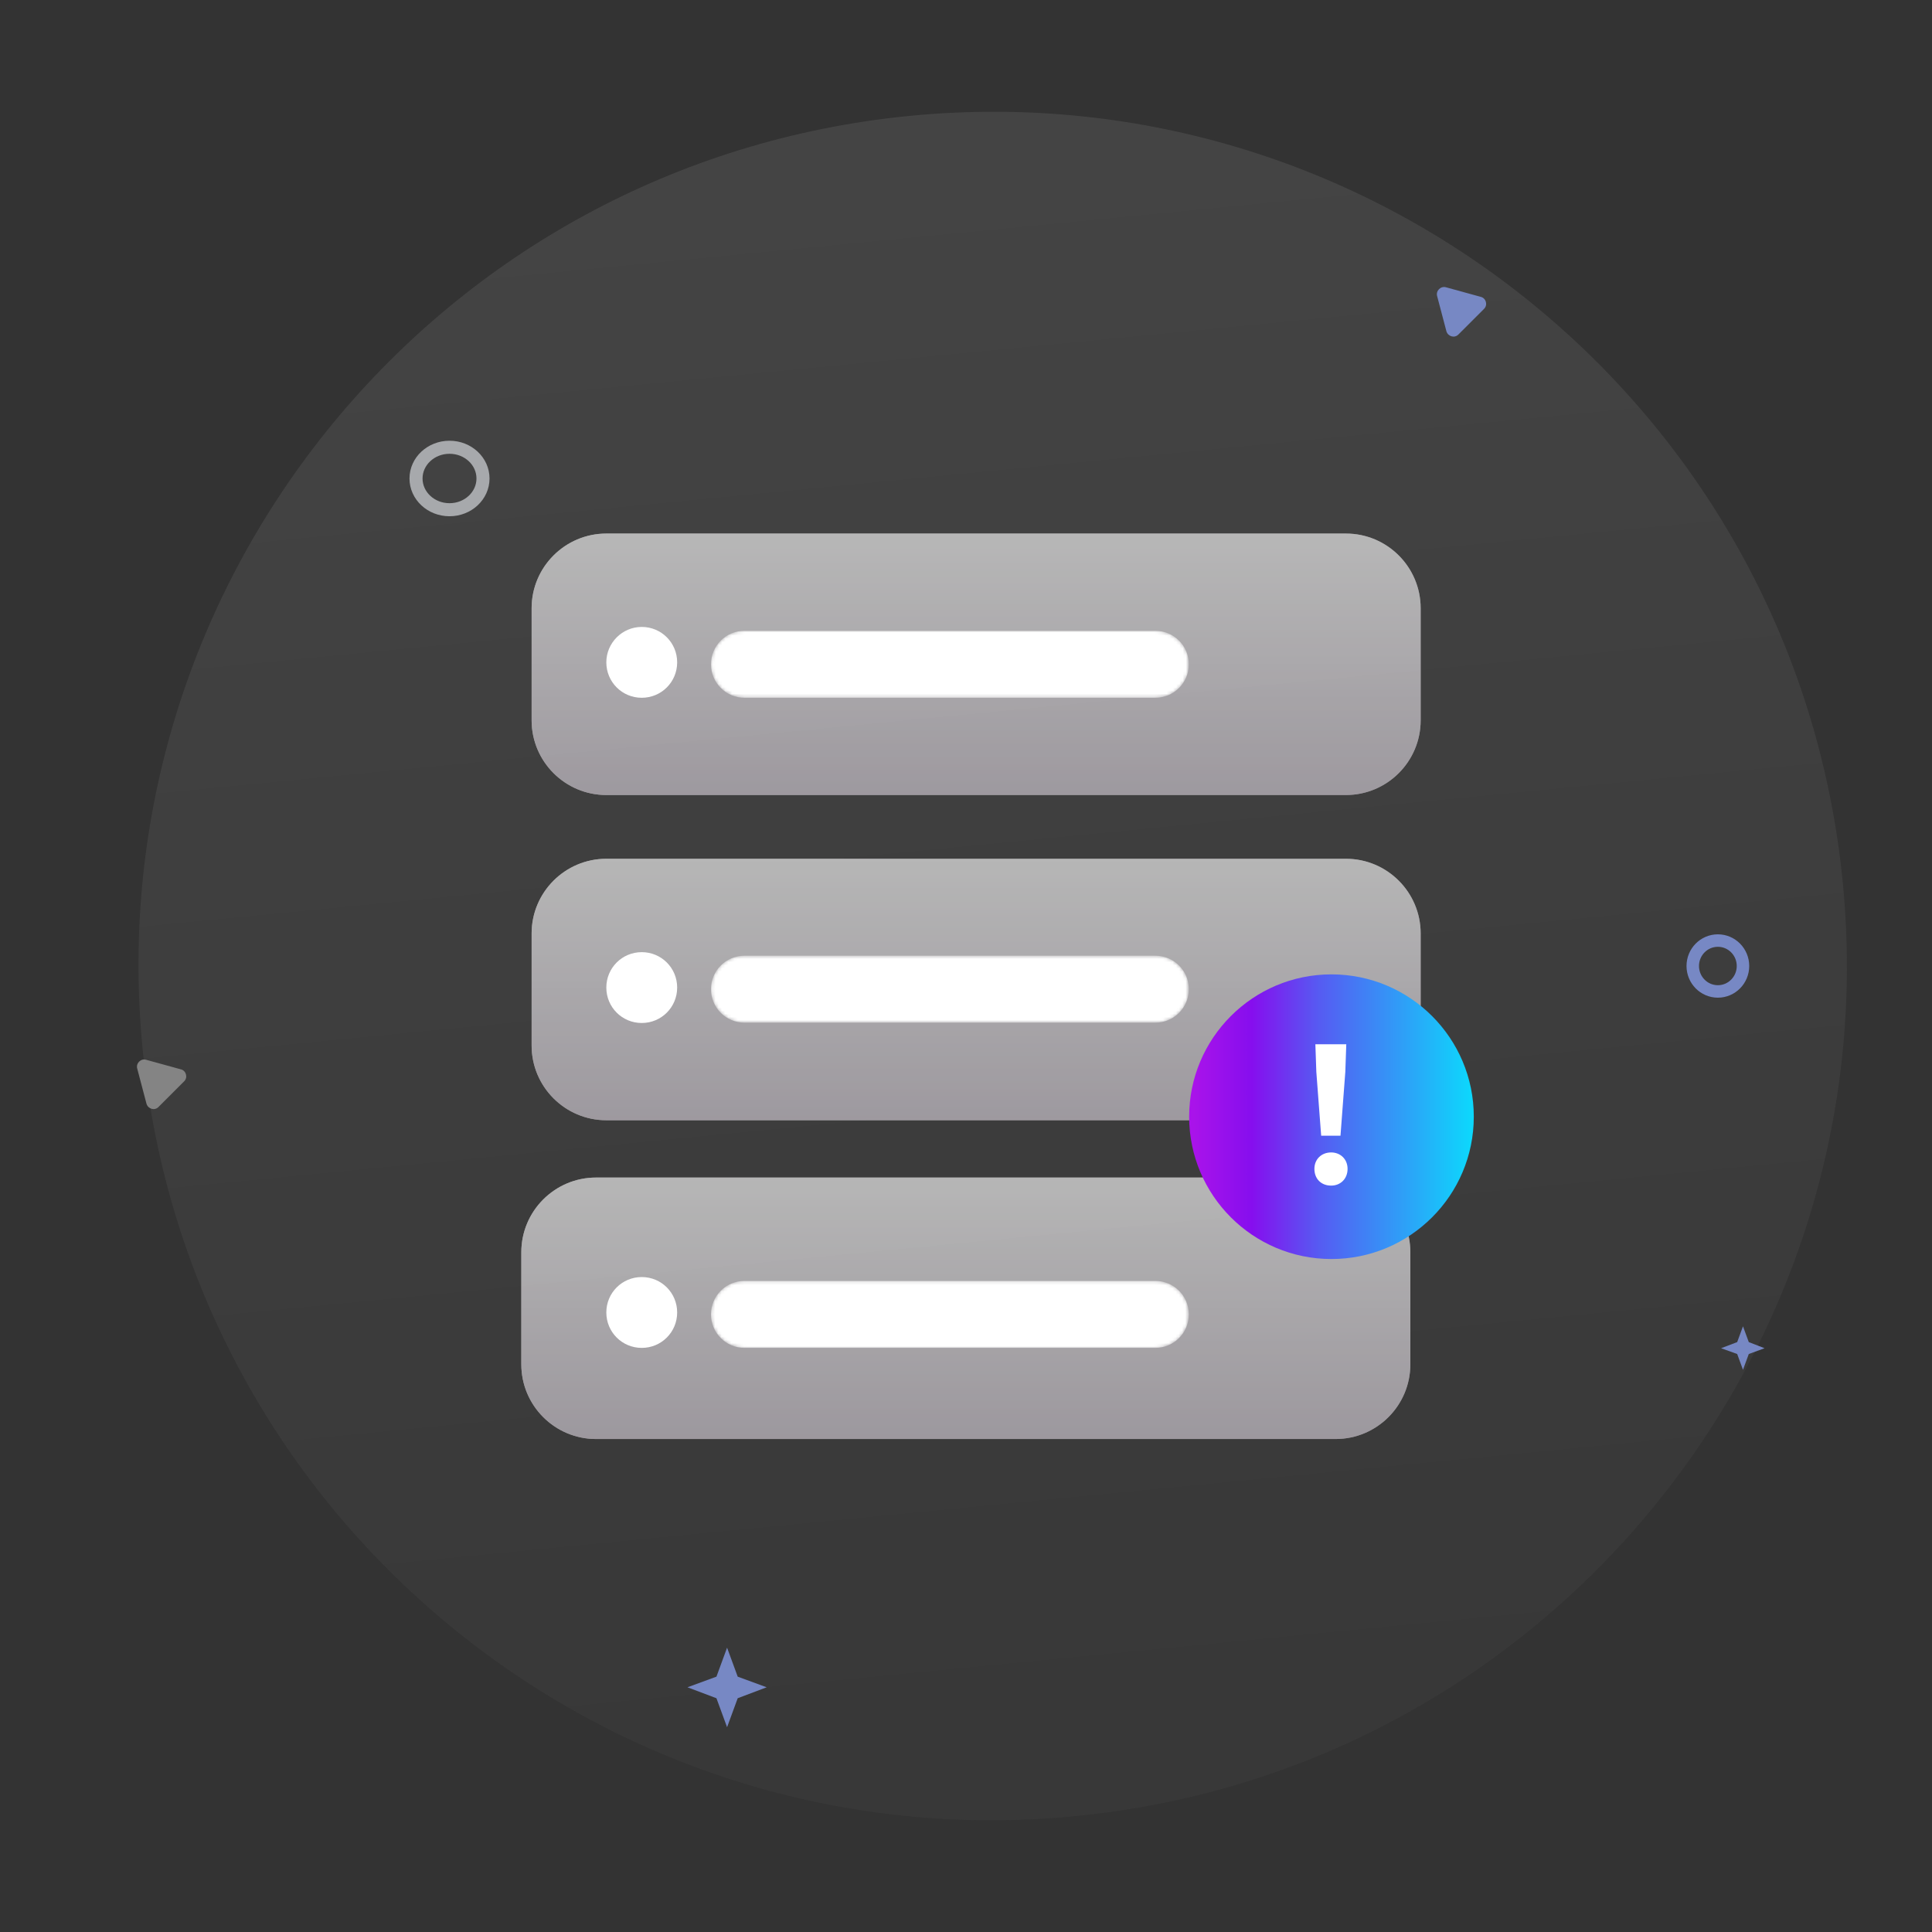 <?xml version="1.0" encoding="utf-8"?>
<!-- Generator: Adobe Illustrator 18.0.0, SVG Export Plug-In . SVG Version: 6.00 Build 0)  -->
<!DOCTYPE svg PUBLIC "-//W3C//DTD SVG 1.1//EN" "http://www.w3.org/Graphics/SVG/1.1/DTD/svg11.dtd">
<svg version="1.1" id="Layer_1" xmlns="http://www.w3.org/2000/svg" xmlns:xlink="http://www.w3.org/1999/xlink" x="0px" y="0px"
	 viewBox="0 0 600 600" enable-background="new 0 0 600 600" xml:space="preserve">
<rect x="0" y="0" width="600" height="600" fill="#333333" stroke="none"/>
<linearGradient id="SVGID_1_" gradientUnits="userSpaceOnUse" x1="-2181.439" y1="-2292.827" x2="-1615.874" y2="-2292.827" gradientTransform="matrix(9.706947e-002 0.995 -0.995 9.706947e-002 -1789.443 2411.873)">
	<stop  offset="0" style="stop-color:#DEDEDE;stop-opacity:0.2"/>
	<stop  offset="0.363" style="stop-color:#ABABAB;stop-opacity:0.2"/>
	<stop  offset="0.792" style="stop-color:#747474;stop-opacity:0.2"/>
	<stop  offset="1" style="stop-color:#5E5E5E;stop-opacity:0.2"/>
</linearGradient>
<path opacity="0.54" fill="url(#SVGID_1_)" d="M282.5,36C136.7,50.2,30,179.9,44.3,325.8C58.5,471.6,188.2,578.3,334,564
	c145.8-14.2,252.5-144,238.3-289.8C558.1,128.4,428.4,21.7,282.5,36"/>
<ellipse fill="none" stroke="#A7A9AC" stroke-width="4.055" cx="139.6" cy="148.6" rx="10.4" ry="9.7"/>
<rect x="48.5" y="48.1" fill="none" width="508.1" height="560.4"/>
<g>
	<defs>
		<rect id="SVGID_2_" x="157.8" y="449.8" width="135.9" height="135.9"/>
	</defs>
	<clipPath id="SVGID_3_">
		<use xlink:href="#SVGID_2_"  overflow="visible"/>
	</clipPath>
</g>
<path fill="#7788C4" d="M459.9,92.2c1.6,0.4,2.2,2.5,1,3.7l-8,8c-1.2,1.2-3.2,0.6-3.7-1l-2.9-11c-0.4-1.6,1.1-3.1,2.7-2.7
	L459.9,92.2z"/>
<path fill="#848484" d="M56.2,332.1c1.6,0.4,2.2,2.5,1,3.7l-8,8c-1.2,1.2-3.2,0.6-3.7-1l-2.9-11c-0.4-1.6,1.1-3.1,2.7-2.7
	L56.2,332.1z"/>
<rect x="48.5" y="48.1" fill="none" width="508.1" height="560.4"/>
<ellipse fill="none" stroke="#7788C4" stroke-width="3.874" cx="533.5" cy="300" rx="7.8" ry="7.9"/>
<polygon fill="#7788C4" points="225.8,511.7 229.1,520.7 238.1,524 229.1,527.4 225.8,536.4 222.5,527.4 213.5,524 222.5,520.7 "/>
<rect x="71.7" y="76.4" fill="none" width="461.8" height="509.3"/>
<g opacity="0.74">
	<defs>
		<path id="SVGID_4_" opacity="0.74" d="M188.3,266.7c-12.8,0-23.2,10.4-23.2,23.2v34.8c0,12.8,10.4,23.2,23.2,23.2H418
			c12.8,0,23.2-10.4,23.2-23.2v-34.8c0-12.8-10.4-23.2-23.2-23.2H188.3z"/>
	</defs>
	<linearGradient id="SVGID_5_" gradientUnits="userSpaceOnUse" x1="165.06" y1="307.284" x2="441.2" y2="307.284">
		<stop  offset="0" style="stop-color:#E0E0E0"/>
		<stop  offset="1" style="stop-color:#BFB9C1"/>
	</linearGradient>
	<use xlink:href="#SVGID_4_"  overflow="visible" fill="url(#SVGID_5_)"/>
	<clipPath id="SVGID_6_">
		<use xlink:href="#SVGID_4_"  overflow="visible"/>
	</clipPath>
	
		<linearGradient id="SVGID_7_" gradientUnits="userSpaceOnUse" x1="0.438" y1="719.562" x2="1.598" y2="719.562" gradientTransform="matrix(0 70 -70 0 50672.484 236.04)">
		<stop  offset="0" style="stop-color:#E0E0E0"/>
		<stop  offset="1" style="stop-color:#BFB9C1"/>
	</linearGradient>
	<rect x="165.1" y="266.7" clip-path="url(#SVGID_6_)" fill="url(#SVGID_7_)" width="276.1" height="81.2"/>
</g>
<g opacity="0.74">
	<defs>
		<path id="SVGID_8_" opacity="0.74" d="M185.1,365.7c-12.8,0-23.2,10.4-23.2,23.2v34.8c0,12.8,10.4,23.2,23.2,23.2h229.7
			c12.8,0,23.2-10.4,23.2-23.2v-34.8c0-12.8-10.4-23.2-23.2-23.2H185.1z"/>
	</defs>
	<linearGradient id="SVGID_9_" gradientUnits="userSpaceOnUse" x1="161.93" y1="406.284" x2="438.07" y2="406.284">
		<stop  offset="0" style="stop-color:#E0E0E0"/>
		<stop  offset="1" style="stop-color:#BFB9C1"/>
	</linearGradient>
	<use xlink:href="#SVGID_8_"  overflow="visible" fill="url(#SVGID_9_)"/>
	<clipPath id="SVGID_10_">
		<use xlink:href="#SVGID_8_"  overflow="visible"/>
	</clipPath>
	
		<linearGradient id="SVGID_11_" gradientUnits="userSpaceOnUse" x1="1.852" y1="719.607" x2="3.012" y2="719.607" gradientTransform="matrix(0 70 -70 0 50672.484 236.04)">
		<stop  offset="0" style="stop-color:#E0E0E0"/>
		<stop  offset="1" style="stop-color:#BFB9C1"/>
	</linearGradient>
	<rect x="161.9" y="365.7" clip-path="url(#SVGID_10_)" fill="url(#SVGID_11_)" width="276.1" height="81.2"/>
</g>
<g>
	<defs>
		<rect id="SVGID_12_" x="71.7" y="76.4" width="461.8" height="509.3"/>
	</defs>
	<clipPath id="SVGID_13_">
		<use xlink:href="#SVGID_12_"  overflow="visible"/>
	</clipPath>
	<path clip-path="url(#SVGID_13_)" fill="#FFFFFF" d="M199.3,295.7c6.1,0,11,4.9,11,11c0,6.1-4.9,11-11,11s-11-4.9-11-11
		C188.3,300.6,193.2,295.7,199.3,295.7"/>
</g>
<g>
	<defs>
		<path id="SVGID_14_" d="M231.2,296.8c-5.8,0-10.4,4.7-10.4,10.4c0,5.8,4.7,10.4,10.4,10.4h127.6c5.8,0,10.4-4.7,10.4-10.4
			c0-5.8-4.7-10.4-10.4-10.4H231.2z"/>
	</defs>
	<clipPath id="SVGID_15_">
		<use xlink:href="#SVGID_14_"  overflow="visible"/>
	</clipPath>
	<defs>
		<filter id="Adobe_OpacityMaskFilter" filterUnits="userSpaceOnUse" x="220.7" y="296.3" width="148.7" height="22">
			<feColorMatrix  type="matrix" values="1 0 0 0 0  0 1 0 0 0  0 0 1 0 0  0 0 0 1 0"/>
		</filter>
	</defs>
	<mask maskUnits="userSpaceOnUse" x="220.7" y="296.3" width="148.7" height="22" id="SVGID_16_">
		<g filter="url(#Adobe_OpacityMaskFilter)">
			
				<linearGradient id="SVGID_17_" gradientUnits="userSpaceOnUse" x1="3.692" y1="719.639" x2="4.853" y2="719.639" gradientTransform="matrix(127.998 0.5 -0.5 127.998 107.985 -91807.398)">
				<stop  offset="0" style="stop-color:#FFFFFF"/>
				<stop  offset="1" style="stop-color:#000000"/>
			</linearGradient>
			<polygon clip-path="url(#SVGID_15_)" fill="url(#SVGID_17_)" points="220.7,317.7 369.3,318.3 369.3,296.8 220.8,296.3 			"/>
		</g>
	</mask>
	
		<linearGradient id="SVGID_18_" gradientUnits="userSpaceOnUse" x1="3.692" y1="719.639" x2="4.853" y2="719.639" gradientTransform="matrix(127.998 0.5 -0.5 127.998 107.985 -91807.398)">
		<stop  offset="0" style="stop-color:#FFFFFF"/>
		<stop  offset="1" style="stop-color:#FFFFFF"/>
	</linearGradient>
	<polygon clip-path="url(#SVGID_15_)" mask="url(#SVGID_16_)" fill="url(#SVGID_18_)" points="220.7,317.7 369.3,318.3 369.3,296.8 
		220.8,296.3 	"/>
</g>
<g>
	<defs>
		<rect id="SVGID_19_" x="71.7" y="76.4" width="461.8" height="509.3"/>
	</defs>
	<clipPath id="SVGID_20_">
		<use xlink:href="#SVGID_19_"  overflow="visible"/>
	</clipPath>
	<path clip-path="url(#SVGID_20_)" fill="#FFFFFF" d="M199.3,396.6c6.1,0,11,4.9,11,11s-4.9,11-11,11s-11-4.9-11-11
		S193.2,396.6,199.3,396.6"/>
</g>
<g>
	<defs>
		<path id="SVGID_21_" d="M231.2,397.8c-5.8,0-10.4,4.7-10.4,10.4c0,5.8,4.7,10.4,10.4,10.4h127.6c5.8,0,10.4-4.7,10.4-10.4
			c0-5.8-4.7-10.4-10.4-10.4H231.2z"/>
	</defs>
	<clipPath id="SVGID_22_">
		<use xlink:href="#SVGID_21_"  overflow="visible"/>
	</clipPath>
	<defs>
		<filter id="Adobe_OpacityMaskFilter_1_" filterUnits="userSpaceOnUse" x="220.6" y="396.6" width="148.8" height="23.2">
			<feColorMatrix  type="matrix" values="1 0 0 0 0  0 1 0 0 0  0 0 1 0 0  0 0 0 1 0"/>
		</filter>
	</defs>
	<mask maskUnits="userSpaceOnUse" x="220.6" y="396.6" width="148.8" height="23.2" id="SVGID_23_">
		<g filter="url(#Adobe_OpacityMaskFilter_1_)">
			
				<linearGradient id="SVGID_24_" gradientUnits="userSpaceOnUse" x1="3.697" y1="719.731" x2="4.858" y2="719.731" gradientTransform="matrix(126.5 1 -1 126.5 474.48 -90641.945)">
				<stop  offset="0" style="stop-color:#FFFFFF"/>
				<stop  offset="1" style="stop-color:#000000"/>
			</linearGradient>
			<polygon clip-path="url(#SVGID_22_)" fill="url(#SVGID_24_)" points="220.6,418.7 369.3,419.8 369.4,397.8 220.8,396.6 			"/>
		</g>
	</mask>
	
		<linearGradient id="SVGID_25_" gradientUnits="userSpaceOnUse" x1="3.697" y1="719.731" x2="4.858" y2="719.731" gradientTransform="matrix(126.5 1 -1 126.5 474.48 -90641.953)">
		<stop  offset="0" style="stop-color:#FFFFFF"/>
		<stop  offset="1" style="stop-color:#FFFFFF"/>
	</linearGradient>
	<polygon clip-path="url(#SVGID_22_)" mask="url(#SVGID_23_)" fill="url(#SVGID_25_)" points="220.6,418.7 369.3,419.8 369.4,397.8 
		220.8,396.6 	"/>
</g>
<g opacity="0.74">
	<defs>
		<path id="SVGID_26_" opacity="0.74" d="M188.3,165.7c-12.8,0-23.2,10.4-23.2,23.2v34.8c0,12.8,10.4,23.2,23.2,23.2H418
			c12.8,0,23.2-10.4,23.2-23.2v-34.8c0-12.8-10.4-23.2-23.2-23.2H188.3z"/>
	</defs>
	<linearGradient id="SVGID_27_" gradientUnits="userSpaceOnUse" x1="165.06" y1="206.343" x2="441.2" y2="206.343">
		<stop  offset="0" style="stop-color:#E0E0E0"/>
		<stop  offset="1" style="stop-color:#BFB9C1"/>
	</linearGradient>
	<use xlink:href="#SVGID_26_"  overflow="visible" fill="url(#SVGID_27_)"/>
	<clipPath id="SVGID_28_">
		<use xlink:href="#SVGID_26_"  overflow="visible"/>
	</clipPath>
	
		<linearGradient id="SVGID_29_" gradientUnits="userSpaceOnUse" x1="0.238" y1="719.562" x2="1.399" y2="719.562" gradientTransform="matrix(0 70 -70 0 50672.484 149.04)">
		<stop  offset="0" style="stop-color:#E0E0E0"/>
		<stop  offset="1" style="stop-color:#BFB9C1"/>
	</linearGradient>
	<rect x="165.1" y="165.7" clip-path="url(#SVGID_28_)" fill="url(#SVGID_29_)" width="276.1" height="81.2"/>
</g>
<g>
	<defs>
		<rect id="SVGID_30_" x="71.7" y="76.4" width="461.8" height="509.3"/>
	</defs>
	<clipPath id="SVGID_31_">
		<use xlink:href="#SVGID_30_"  overflow="visible"/>
	</clipPath>
	<path clip-path="url(#SVGID_31_)" fill="#FFFFFF" d="M199.3,194.7c6.1,0,11,4.9,11,11c0,6.1-4.9,11-11,11s-11-4.9-11-11
		C188.3,199.7,193.2,194.7,199.3,194.7"/>
</g>
<g>
	<defs>
		<path id="SVGID_32_" d="M231.2,195.9c-5.8,0-10.4,4.7-10.4,10.4c0,5.8,4.7,10.4,10.4,10.4h127.6c5.8,0,10.4-4.7,10.4-10.4
			c0-5.8-4.7-10.4-10.4-10.4H231.2z"/>
	</defs>
	<clipPath id="SVGID_33_">
		<use xlink:href="#SVGID_32_"  overflow="visible"/>
	</clipPath>
	<defs>
		<filter id="Adobe_OpacityMaskFilter_2_" filterUnits="userSpaceOnUse" x="220.8" y="195.9" width="148.5" height="20.9">
			<feColorMatrix  type="matrix" values="1 0 0 0 0  0 1 0 0 0  0 0 1 0 0  0 0 0 1 0"/>
		</filter>
	</defs>
	<mask maskUnits="userSpaceOnUse" x="220.8" y="195.9" width="148.5" height="20.9" id="SVGID_34_">
		<g filter="url(#Adobe_OpacityMaskFilter_2_)">
			
				<linearGradient id="SVGID_35_" gradientUnits="userSpaceOnUse" x1="3.884" y1="719.142" x2="5.044" y2="719.142" gradientTransform="matrix(101 0 0 101 -171.516 -72426.961)">
				<stop  offset="0" style="stop-color:#FFFFFF"/>
				<stop  offset="1" style="stop-color:#000000"/>
			</linearGradient>
			<rect x="220.8" y="195.9" clip-path="url(#SVGID_33_)" fill="url(#SVGID_35_)" width="148.5" height="20.9"/>
		</g>
	</mask>
	
		<linearGradient id="SVGID_36_" gradientUnits="userSpaceOnUse" x1="3.884" y1="719.142" x2="5.044" y2="719.142" gradientTransform="matrix(101 0 0 101 -171.516 -72426.961)">
		<stop  offset="0" style="stop-color:#FFFFFF"/>
		<stop  offset="1" style="stop-color:#FFFFFF"/>
	</linearGradient>
	
		<rect x="220.8" y="195.9" clip-path="url(#SVGID_33_)" mask="url(#SVGID_34_)" fill="url(#SVGID_36_)" width="148.5" height="20.9"/>
</g>
<g>
	<defs>
		<rect id="SVGID_37_" x="71.7" y="76.4" width="461.8" height="509.3"/>
	</defs>
	<clipPath id="SVGID_38_">
		<use xlink:href="#SVGID_37_"  overflow="visible"/>
	</clipPath>
	<linearGradient id="SVGID_39_" gradientUnits="userSpaceOnUse" x1="369.265" y1="346.865" x2="457.708" y2="346.865">
		<stop  offset="1.612903e-002" style="stop-color:#A913EA"/>
		<stop  offset="0.221" style="stop-color:#860EEE"/>
		<stop  offset="0.456" style="stop-color:#565BF2"/>
		<stop  offset="0.738" style="stop-color:#309CF7"/>
		<stop  offset="0.989" style="stop-color:#0DD7FC"/>
	</linearGradient>
	<path clip-path="url(#SVGID_38_)" fill="url(#SVGID_39_)" d="M413.5,302.6c24.4,0,44.2,19.8,44.2,44.2c0,24.4-19.8,44.2-44.2,44.2
		c-24.4,0-44.2-19.8-44.2-44.2C369.3,322.4,389.1,302.6,413.5,302.6"/>
	<path clip-path="url(#SVGID_38_)" fill="#FFFFFF" d="M410.3,352.7h6l1.5-19.8l0.3-8.6h-9.6l0.3,8.6L410.3,352.7z M413.4,368.2
		c2.9,0,5.1-2.1,5.1-5.2c0-3-2.2-5.1-5.1-5.1c-3,0-5.2,2.1-5.2,5.1C408.2,366.1,410.3,368.2,413.4,368.2"/>
</g>
<rect x="71.7" y="76.4" fill="none" width="461.8" height="509.3"/>
<polygon fill="#7788C4" points="541.3,411.9 543.1,416.8 548,418.7 543.1,420.5 541.3,425.4 539.5,420.5 534.5,418.7 539.5,416.8 
	"/>
</svg>
